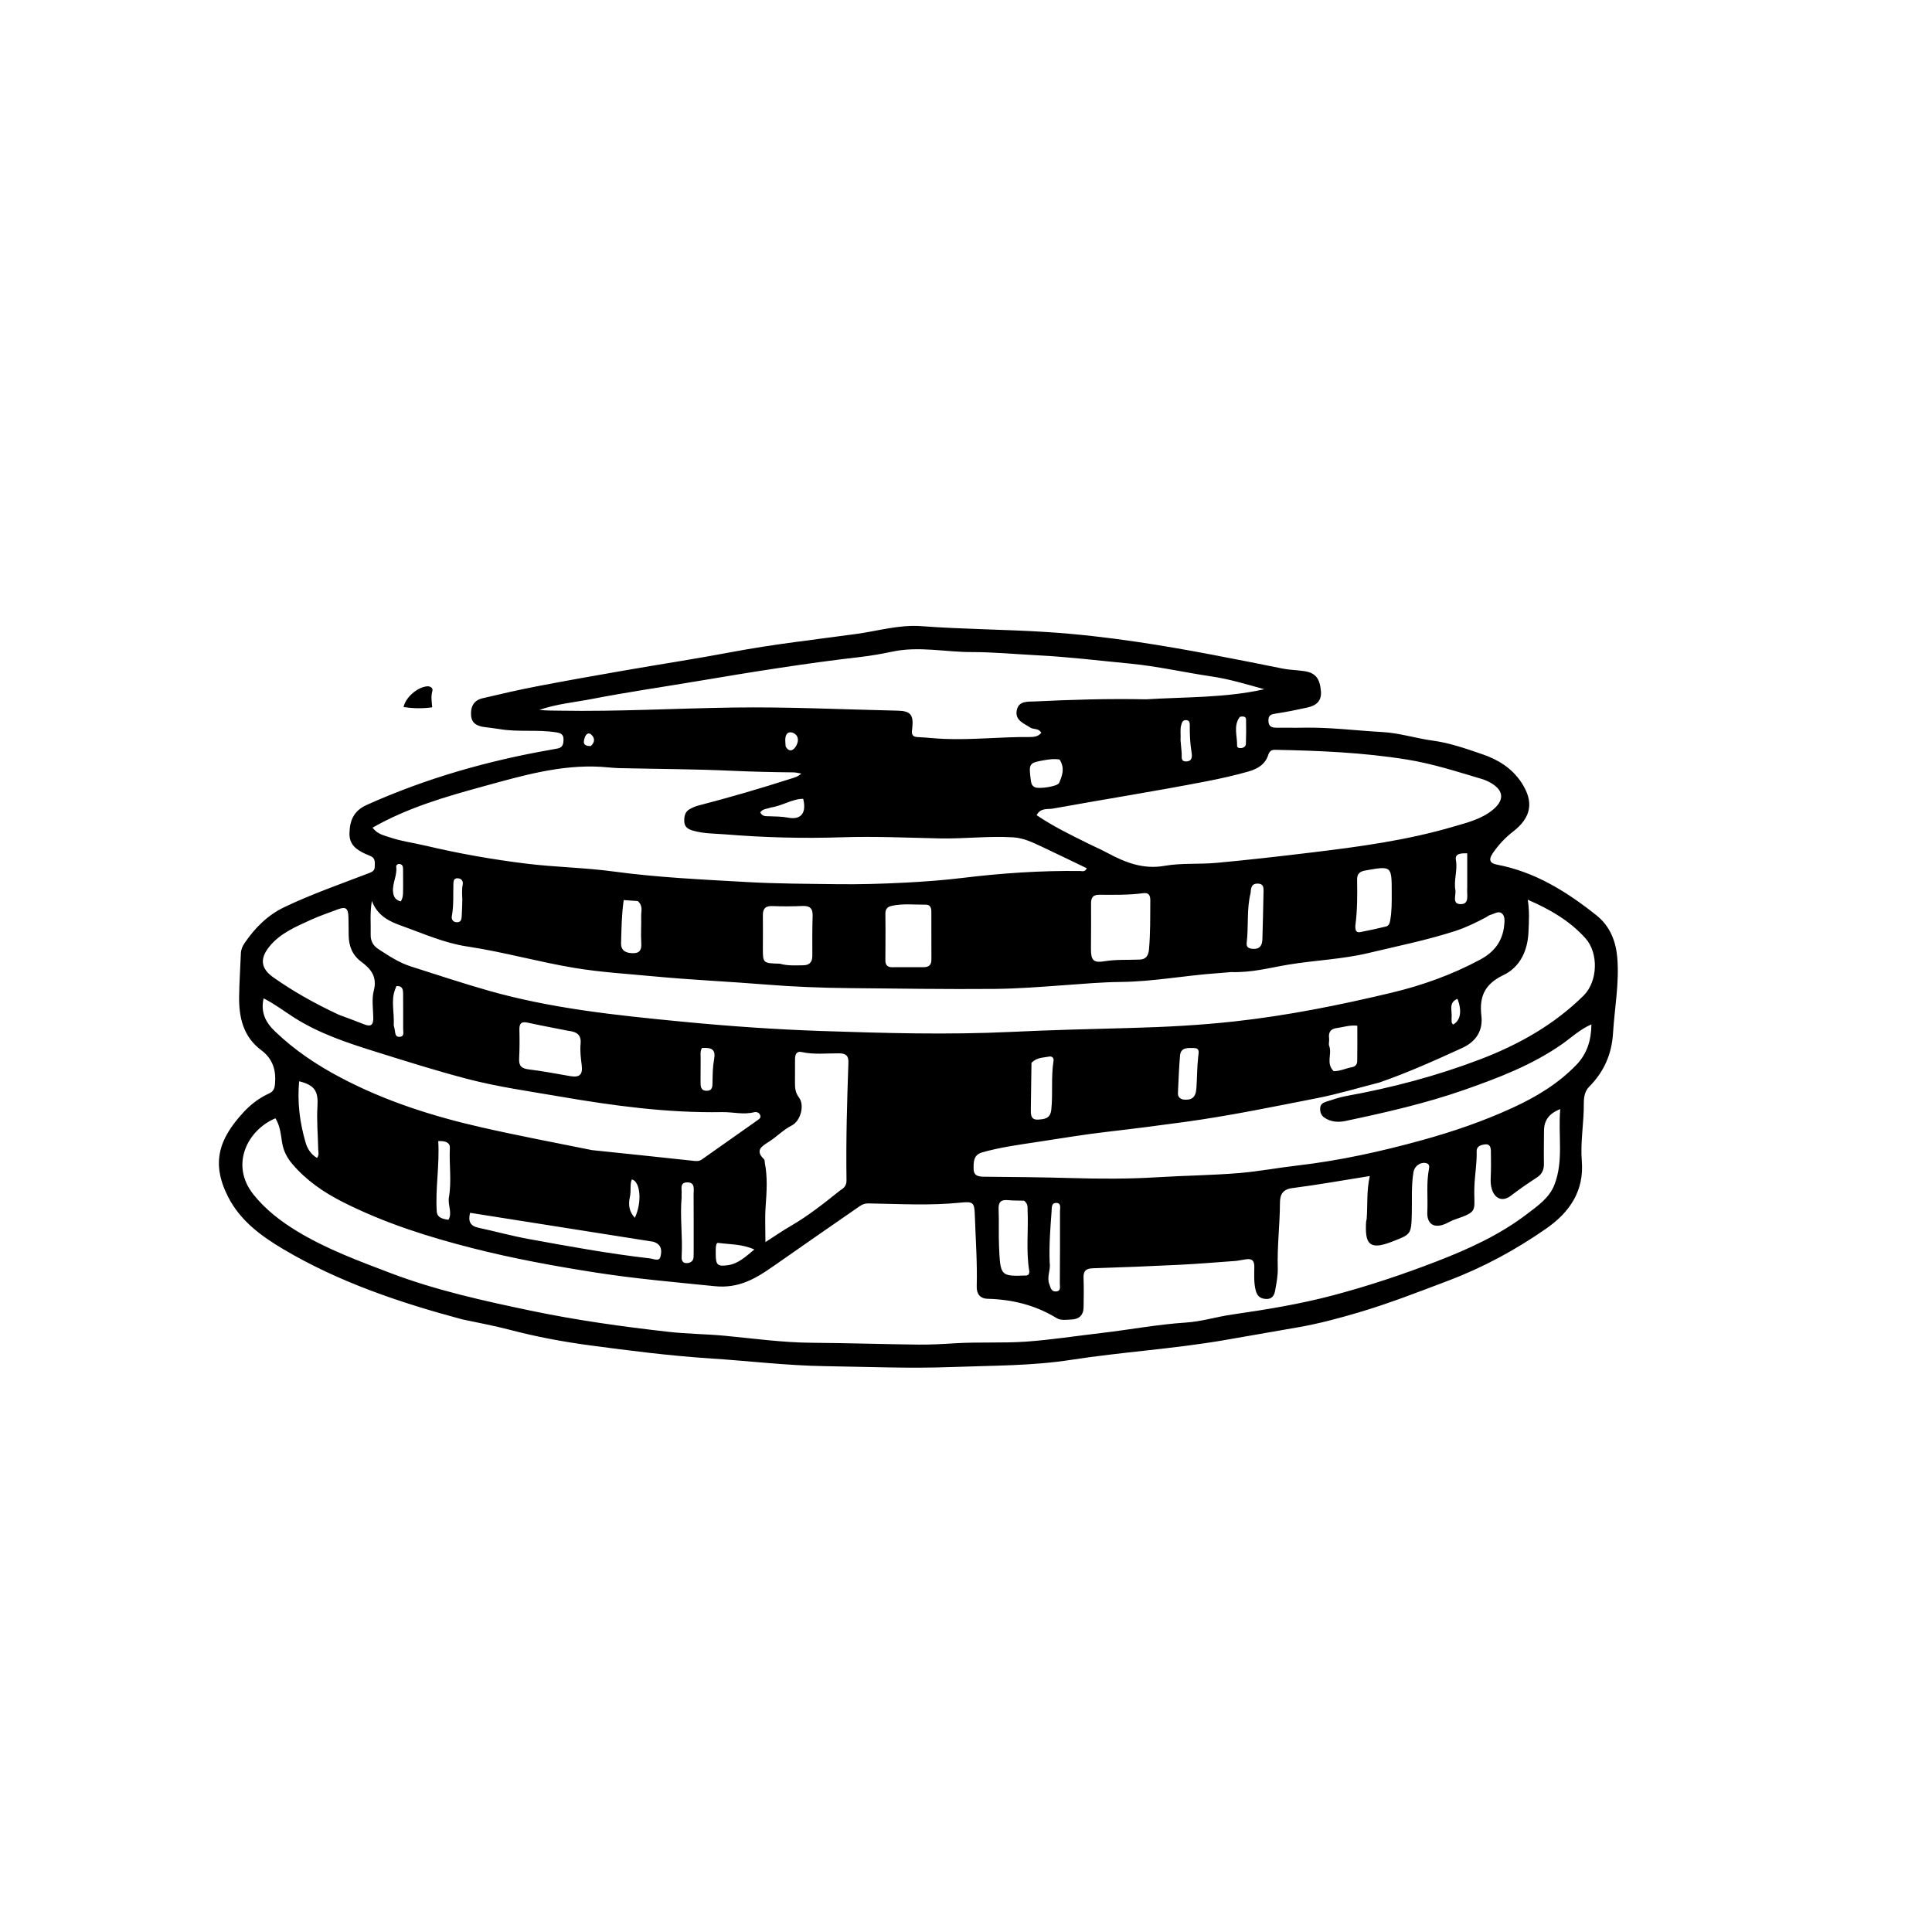 <svg version="1.1" id="Layer_1" xmlns="http://www.w3.org/2000/svg" xmlns:xlink="http://www.w3.org/1999/xlink" x="0px" y="0px"
	 width="100%" viewBox="0 0 1024 1024" enable-background="new 0 0 1024 1024" xml:space="preserve">
<path fill="#000000" opacity="1" stroke="none" 
	d="
M245,699.293 
	C211.729,690.369 179.577,679.52 150.168,662.099 
	C138.507,655.192 127.346,647.053 120.875,634.315 
	C111.804,616.458 116.006,603.672 129.015,589.566 
	C132.88,585.375 137.386,581.929 142.602,579.564 
	C144.889,578.527 145.53,577.024 145.756,574.561 
	C146.431,567.21 144.586,561.167 138.447,556.597 
	C128.952,549.528 126.61,539.321 126.74,528.276 
	C126.83,520.638 127.39,513.007 127.664,505.37 
	C127.739,503.264 128.517,501.467 129.654,499.809 
	C135.195,491.732 141.875,484.993 150.908,480.702 
	C165.495,473.772 180.726,468.479 195.765,462.702 
	C197.603,461.996 198.644,461.234 198.63,459.274 
	C198.617,457.303 199.059,455.151 196.839,453.959 
	C195.82,453.412 194.698,453.059 193.646,452.569 
	C188.917,450.366 185.04,447.71 185.224,441.527 
	C185.429,434.634 187.575,429.675 194.439,426.596 
	C225.726,412.562 258.375,403.24 292.079,397.359 
	C293.227,397.159 294.372,396.932 295.519,396.723 
	C298.282,396.22 298.667,394.291 298.673,391.887 
	C298.681,389.272 297.31,388.578 295.007,388.196 
	C284.933,386.524 274.678,388.153 264.615,386.416 
	C262.007,385.966 259.364,385.721 256.742,385.354 
	C253.005,384.83 249.967,383.539 249.673,379.082 
	C249.369,374.479 251.166,371.175 255.753,370.095 
	C265.284,367.851 274.831,365.638 284.444,363.788 
	C299.759,360.84 315.12,358.124 330.485,355.447 
	C349.602,352.116 368.795,349.201 387.86,345.598 
	C409.702,341.47 431.78,339.032 453.77,336.023 
	C465.249,334.452 476.567,330.992 488.327,331.876 
	C510.565,333.547 532.891,333.575 555.106,335.013 
	C571.088,336.048 587.121,337.891 603.065,340.26 
	C628.865,344.093 654.383,349.264 679.929,354.379 
	C683.667,355.127 687.546,355.138 691.325,355.714 
	C697.265,356.62 699.581,359.591 700.126,366.49 
	C700.542,371.763 697.358,374.04 692.882,375.021 
	C687.374,376.228 681.84,377.358 676.268,378.2 
	C673.801,378.573 672.223,378.982 672.283,381.986 
	C672.349,385.322 674.279,385.731 676.891,385.703 
	C681.388,385.656 685.888,385.791 690.384,385.691 
	C704.538,385.374 718.558,387.225 732.63,387.999 
	C741.857,388.506 750.393,391.339 759.341,392.537 
	C768.419,393.751 777.085,396.837 785.736,399.784 
	C794.11,402.638 801.396,407.217 806.343,414.694 
	C813.141,424.966 811.695,433.224 801.932,440.781 
	C797.689,444.065 794.157,447.855 791.156,452.296 
	C788.877,455.668 789.623,457.552 793.387,458.266 
	C813.61,462.105 830.425,472.599 846.187,485.164 
	C853.311,490.843 856.424,498.838 857.171,507.396 
	C858.346,520.863 855.756,534.243 854.932,547.669 
	C854.241,558.931 850.039,568.162 842.231,576.062 
	C839.876,578.444 839.429,581.817 839.456,584.932 
	C839.545,595.099 837.56,605.203 838.388,615.361 
	C839.688,631.294 831.876,642.538 819.665,651.07 
	C803.428,662.414 786.195,671.757 767.468,678.84 
	C751.802,684.765 736.228,690.854 720.169,695.599 
	C709.685,698.696 699.115,701.549 688.321,703.435 
	C675.094,705.746 661.87,708.078 648.636,710.35 
	C621.783,714.958 594.528,716.592 567.658,720.753 
	C546.766,723.989 525.934,723.742 505.017,724.542 
	C482.392,725.407 459.812,724.433 437.228,724.09 
	C416.984,723.782 396.799,721.314 376.596,720.004 
	C355.155,718.614 333.916,715.909 312.697,713.074 
	C298.428,711.168 284.187,708.504 270.187,704.818 
	C262.015,702.667 253.68,701.139 245,699.293 
M655.287,668.293 
	C645.513,668.982 635.747,669.834 625.963,670.322 
	C610.36,671.101 594.747,671.724 579.132,672.216 
	C575.422,672.333 574.154,673.776 574.297,677.372 
	C574.501,682.508 574.398,687.66 574.328,692.804 
	C574.272,697.028 572.04,699.221 567.807,699.374 
	C565.148,699.47 562.301,700.021 559.961,698.586 
	C548.755,691.714 536.518,688.739 523.506,688.38 
	C519.34,688.265 517.575,685.717 517.683,681.811 
	C518.029,669.318 517.104,656.865 516.689,644.394 
	C516.458,637.47 516.052,636.712 509.232,637.411 
	C492.936,639.081 476.635,638.104 460.335,637.833 
	C458.506,637.803 457.096,638.308 455.717,639.265 
	C440.433,649.87 425.114,660.426 409.891,671.119 
	C400.57,677.666 391.556,683 378.899,681.714 
	C357.749,679.564 336.598,677.743 315.565,674.448 
	C293.731,671.028 272.023,667.052 250.619,661.609 
	C226.934,655.586 203.719,648.24 181.765,637.13 
	C171.498,631.934 162.381,625.674 154.938,616.941 
	C152.077,613.585 150.196,609.924 149.496,605.422 
	C148.828,601.121 148.418,596.588 145.989,592.72 
	C131.279,598.857 121.749,617.254 134.265,633.015 
	C140.714,641.136 148.943,647.444 157.861,652.814 
	C173.324,662.125 190.172,668.362 206.923,674.725 
	C231.069,683.895 256.229,689.441 281.455,694.715 
	C305.543,699.75 329.852,703.133 354.293,705.896 
	C364.245,707.022 374.217,707.041 384.124,707.98 
	C399.469,709.436 414.731,711.581 430.2,711.694 
	C449.015,711.832 467.826,712.449 486.64,712.668 
	C493.116,712.743 499.606,712.377 506.074,711.974 
	C518.703,711.188 531.347,711.986 543.999,711.078 
	C557.281,710.124 570.399,708.076 583.59,706.542 
	C598.584,704.798 613.454,701.96 628.535,700.985 
	C636.891,700.444 644.842,697.906 653.046,696.727 
	C671.123,694.128 689.099,691.19 706.801,686.482 
	C725.458,681.519 743.698,675.442 761.679,668.476 
	C778.5,661.96 794.848,654.518 809.267,643.514 
	C814.904,639.212 821.086,635.026 823.815,628.104 
	C828.909,615.182 825.726,601.672 826.97,587.846 
	C820.835,590.255 818.376,593.958 818.355,599.364 
	C818.333,605.196 818.196,611.03 818.309,616.859 
	C818.369,620.002 817.255,622.344 814.668,624.036 
	C809.934,627.135 805.271,630.307 800.775,633.773 
	C796.327,637.203 792.089,635.338 790.594,629.876 
	C790.106,628.093 790.02,626.328 790.102,624.46 
	C790.311,619.665 790.303,614.854 790.198,610.054 
	C790.157,608.201 789.722,606.19 787.069,606.553 
	C784.839,606.859 782.569,607.475 782.651,610.328 
	C782.828,616.488 781.705,622.557 781.467,628.703 
	C780.946,642.116 784.263,641.829 770.875,646.448 
	C769.312,646.988 767.866,647.863 766.351,648.548 
	C760.269,651.299 756.202,648.937 756.509,642.396 
	C756.869,634.754 755.91,627.061 757.392,619.467 
	C757.671,618.036 757.555,616.833 755.748,616.446 
	C752.768,615.809 749.684,618.127 749.172,621.206 
	C747.96,628.489 748.458,635.823 748.284,643.14 
	C748.015,654.482 747.86,654.218 737.471,658.233 
	C725.334,662.923 723.424,658.834 724.058,647.553 
	C724.086,647.061 724.328,646.583 724.366,646.09 
	C724.934,638.718 724.239,631.319 726.021,623.323 
	C711.514,625.629 698.3,628.005 685,629.71 
	C679.66,630.395 678.416,633.292 678.399,637.687 
	C678.356,649.172 676.887,660.601 677.238,672.112 
	C677.358,676.043 676.563,680.037 675.866,683.946 
	C675.416,686.469 674.34,688.661 670.969,688.477 
	C667.788,688.303 666.246,686.809 665.505,683.771 
	C664.497,679.641 664.778,675.482 664.813,671.339 
	C664.839,668.251 663.579,667.022 660.615,667.425 
	C659.133,667.627 657.665,667.937 655.287,668.293 
M652.585,515.222 
	C649.932,515.439 647.282,515.678 644.628,515.869 
	C627.726,517.086 611.013,520.292 594.001,520.455 
	C584.083,520.549 574.14,521.439 564.292,522.151 
	C551.859,523.051 539.409,524.036 526.976,524.146 
	C501.534,524.369 476.081,523.951 450.64,523.729 
	C435.663,523.597 420.705,523.021 405.875,521.82 
	C386.175,520.224 366.423,519.37 346.737,517.504 
	C332.676,516.171 318.539,515.335 304.619,513.036 
	C285.482,509.874 266.763,504.514 247.539,501.637 
	C235.478,499.832 224.288,494.768 212.925,490.719 
	C207.032,488.619 200.208,485.795 197.099,477.507 
	C195.958,484.272 196.639,489.74 196.462,495.177 
	C196.342,498.838 197.831,501.274 200.634,503.095 
	C206.082,506.636 211.528,510.25 217.782,512.242 
	C231.382,516.575 244.939,521.073 258.66,524.991 
	C292.192,534.565 326.759,538.126 361.282,541.476 
	C385.926,543.866 410.675,545.615 435.418,546.451 
	C468.845,547.58 502.284,548.532 535.773,546.936 
	C557.004,545.924 578.284,545.398 599.542,544.836 
	C617.848,544.353 636.132,543.371 654.269,541.379 
	C682.329,538.297 710.034,532.735 737.51,526.171 
	C753.929,522.249 769.674,516.596 784.582,508.582 
	C791.905,504.646 796.362,498.944 797.224,490.647 
	C797.461,488.375 797.842,485.574 795.964,484.074 
	C794.159,482.633 791.885,484.442 789.848,484.934 
	C789.073,485.121 788.414,485.759 787.68,486.15 
	C782.4,488.957 777.088,491.561 771.326,493.434 
	C756.279,498.323 740.801,501.406 725.465,505.09 
	C711.375,508.475 696.85,508.931 682.604,511.32 
	C672.966,512.936 663.443,515.577 652.585,515.222 
M318.452,406.423 
	C297.012,405.199 276.683,411.163 256.43,416.718 
	C236.283,422.244 216.088,428.041 197.438,438.686 
	C200.131,442.117 203.161,442.638 205.958,443.608 
	C212.423,445.849 219.209,446.721 225.833,448.286 
	C243.445,452.448 261.231,455.579 279.205,457.775 
	C294.544,459.648 310.044,459.851 325.32,461.927 
	C348.748,465.11 372.308,466.158 395.848,467.501 
	C411.752,468.408 427.71,468.417 443.647,468.634 
	C455.622,468.796 467.583,468.438 479.56,467.823 
	C489.704,467.303 499.857,466.566 509.876,465.347 
	C530.725,462.81 551.573,461.369 572.559,461.655 
	C573.611,461.669 574.91,462.344 576.037,460.202 
	C567.976,456.331 559.977,452.418 551.912,448.646 
	C547.137,446.413 542.524,444.145 536.919,443.799 
	C523.925,442.998 511.018,444.65 498.059,444.374 
	C480.791,444.005 463.496,443.2 446.252,443.773 
	C425.589,444.46 405.008,443.912 384.448,442.232 
	C378.685,441.761 372.789,441.9 367.159,440.205 
	C364.856,439.511 362.823,438.454 362.691,435.546 
	C362.562,432.717 362.994,430.171 365.775,428.731 
	C367.098,428.045 368.483,427.391 369.917,427.02 
	C386.492,422.727 402.919,417.933 419.221,412.705 
	C420.988,412.138 422.822,411.735 424.706,410.009 
	C422.899,409.717 421.773,409.387 420.643,409.376 
	C409.666,409.269 398.704,409.026 387.727,408.522 
	C367.937,407.612 348.107,407.582 328.295,407.127 
	C325.307,407.058 322.327,406.682 318.452,406.423 
M731.036,573.773 
	C720.127,576.531 709.393,579.817 698.289,581.998 
	C675.003,586.572 651.785,591.372 628.252,594.617 
	C614.592,596.5 600.928,598.257 587.229,599.831 
	C574.556,601.287 561.958,603.42 549.339,605.331 
	C539.66,606.797 529.945,608.12 520.501,610.81 
	C515.904,612.12 515.969,615.998 516.044,619.657 
	C516.118,623.303 518.723,623.657 521.654,623.681 
	C537.125,623.808 552.591,623.965 568.064,624.404 
	C583.127,624.832 598.265,624.898 613.369,623.968 
	C627.813,623.079 642.296,622.942 656.734,621.751 
	C667.025,620.902 677.154,618.957 687.385,617.779 
	C710.046,615.17 732.215,610.265 754.155,604.186 
	C770.356,599.697 786.162,594.272 801.518,587.233 
	C814.268,581.388 825.938,574.364 835.615,564.281 
	C841.126,558.539 843.41,551.372 843.48,542.923 
	C837.186,545.744 832.844,549.958 827.972,553.37 
	C812.133,564.462 794.293,571.271 776.258,577.597 
	C755.69,584.811 734.461,589.637 713.171,594.133 
	C709.452,594.919 705.528,594.762 702.077,592.452 
	C700.19,591.19 699.614,589.463 699.727,587.303 
	C699.836,585.223 701.315,584.429 702.908,583.924 
	C706.394,582.818 709.879,581.579 713.461,580.928 
	C737.711,576.527 761.423,570.289 784.486,561.486 
	C804.942,553.678 823.64,543.182 839.309,527.716 
	C846.883,520.24 847.394,505.163 840.323,497.3 
	C831.957,487.996 821.414,481.91 809.741,476.879 
	C810.714,482.877 810.372,488.515 810.12,494.126 
	C809.678,503.941 805.597,512.638 796.907,516.793 
	C787.007,521.527 783.962,528.028 785.167,538.382 
	C786.063,546.08 782.5,552.015 775.017,555.433 
	C760.803,561.926 746.579,568.372 731.036,573.773 
M577.136,447.275 
	C580.428,448.874 583.774,450.371 587.001,452.093 
	C596.462,457.141 605.887,460.912 617.251,458.91 
	C626.186,457.335 635.519,458.175 644.62,457.344 
	C661.474,455.804 678.289,453.869 695.099,451.843 
	C720.514,448.781 745.831,445.367 770.434,438.11 
	C777.695,435.969 785.247,434.188 791.364,429.091 
	C797.371,424.086 797.102,419.012 790.271,415.009 
	C788.705,414.091 786.988,413.34 785.248,412.826 
	C772.24,408.986 759.439,404.793 745.865,402.601 
	C722.62,398.846 699.317,397.859 675.904,397.417 
	C674.044,397.381 672.866,398.024 672.241,400.015 
	C670.628,405.152 666.529,407.54 661.671,408.921 
	C654.493,410.962 647.156,412.614 639.899,414.026 
	C612.708,419.319 585.327,423.627 558.065,428.568 
	C555.306,429.068 551.556,427.998 549.434,432.061 
	C558.051,437.91 567.261,442.418 577.136,447.275 
M607.427,370.653 
	C628.331,369.358 649.394,369.955 670.093,365.309 
	C660.823,362.735 651.604,359.911 642.175,358.529 
	C627.733,356.413 613.507,353.115 598.916,351.72 
	C582.553,350.155 566.236,348.14 549.806,347.315 
	C538.18,346.731 526.557,345.597 514.933,345.609 
	C501.009,345.624 487.112,342.416 473.158,345.339 
	C467.474,346.53 461.733,347.559 455.967,348.221 
	C427.099,351.534 398.439,356.175 369.793,361 
	C351.124,364.144 332.377,366.845 313.789,370.456 
	C304.478,372.264 294.955,373.096 285.87,376.265 
	C289.522,376.665 293.144,376.612 296.764,376.674 
	C327.387,377.201 357.966,375.46 388.562,375.012 
	C417.635,374.587 446.735,376.028 475.822,376.671 
	C482.565,376.82 484.249,378.852 483.541,385.663 
	C483.303,387.951 482.581,390.494 486.373,390.668 
	C491.016,390.881 495.644,391.433 500.288,391.627 
	C515.447,392.259 530.559,390.497 545.711,390.637 
	C548.026,390.658 550.284,390.406 551.884,388.434 
	C550.554,385.803 547.836,386.785 546.094,385.634 
	C542.705,383.397 537.955,381.874 538.882,376.628 
	C539.83,371.258 544.828,371.961 548.573,371.779 
	C567.849,370.844 587.14,370.239 607.427,370.653 
M313.8,609.592 
	C331.461,611.438 349.125,613.252 366.777,615.178 
	C368.645,615.381 370.339,615.721 372.013,614.534 
	C381.777,607.612 391.558,600.715 401.356,593.841 
	C402.355,593.141 403.438,592.498 402.944,591.113 
	C402.409,589.616 400.949,589.195 399.638,589.52 
	C393.983,590.921 388.378,589.349 382.763,589.446 
	C353.732,589.948 325.138,586.078 296.636,581.17 
	C280.276,578.353 263.786,576.053 247.728,571.857 
	C231.21,567.541 214.904,562.38 198.602,557.279 
	C183.859,552.667 169.182,547.771 156,539.411 
	C150.614,535.996 145.544,532.069 139.716,529.143 
	C138.094,536.405 140.646,541.715 145.557,546.459 
	C155.936,556.486 167.715,564.366 180.455,571.103 
	C204.015,583.562 229.115,591.573 254.931,597.461 
	C274.175,601.85 293.585,605.513 313.8,609.592 
M445.453,630.814 
	C447.469,629.677 448.706,628.173 448.667,625.641 
	C448.345,604.823 448.949,584.017 449.674,563.216 
	C449.804,559.495 448.318,558.319 444.683,558.288 
	C438.054,558.231 431.395,559.072 424.779,557.581 
	C422.121,556.982 421.402,559.1 421.384,561.341 
	C421.351,565.496 421.363,569.651 421.354,573.806 
	C421.348,576.617 421.513,579.106 423.47,581.684 
	C426.55,585.74 424.434,594.098 419.581,596.565 
	C415.023,598.884 411.636,602.571 407.435,605.215 
	C403.678,607.58 400.053,609.79 404.976,614.443 
	C405.365,614.811 405.246,615.711 405.375,616.361 
	C406.91,624.113 406.331,631.873 405.786,639.683 
	C405.368,645.677 405.703,651.723 405.703,658.339 
	C410.605,655.194 414.693,652.341 418.994,649.859 
	C428.251,644.516 436.574,637.909 445.453,630.814 
M179.596,537.847 
	C184.101,539.54 188.637,541.155 193.1,542.951 
	C196.809,544.444 197.911,542.945 197.85,539.396 
	C197.767,534.58 196.944,529.515 198.128,525.001 
	C200.035,517.729 196.561,513.51 191.563,509.807 
	C186.684,506.192 184.851,501.381 184.801,495.594 
	C184.773,492.435 184.762,489.274 184.679,486.116 
	C184.553,481.297 183.261,480.376 178.932,482.019 
	C174.119,483.845 169.217,485.487 164.547,487.629 
	C156.561,491.293 148.346,494.701 142.624,501.888 
	C137.589,508.212 138.311,513.385 144.815,517.981 
	C155.563,525.575 166.999,531.966 179.596,537.847 
M603.865,508.604 
	C607.462,508.569 608.693,506.443 608.99,503.167 
	C609.771,494.534 609.617,485.887 609.683,477.24 
	C609.703,474.563 608.878,473.012 605.961,473.406 
	C598.182,474.456 590.358,474.256 582.544,474.236 
	C579.275,474.228 578.25,475.819 578.284,478.905 
	C578.372,486.892 578.244,494.882 578.227,502.87 
	C578.214,509.019 579.495,510.472 585.568,509.465 
	C591.383,508.5 597.173,508.85 603.865,508.604 
M346.288,658.153 
	C313.956,653.048 281.624,647.943 249.159,642.818 
	C248.085,647.075 249.009,649.748 253.536,650.718 
	C262.275,652.59 270.909,654.995 279.691,656.603 
	C301.206,660.544 322.729,664.474 344.478,666.983 
	C346.551,667.222 349.407,668.771 350.059,666.072 
	C350.709,663.379 351.132,659.668 346.288,658.153 
M469.305,501.453 
	C469.295,503.945 469.311,506.436 469.27,508.927 
	C469.229,511.351 470.247,512.661 472.804,512.644 
	C478.45,512.607 484.097,512.638 489.743,512.614 
	C492.369,512.603 493.678,511.329 493.662,508.611 
	C493.612,500.142 493.623,491.673 493.632,483.204 
	C493.634,481.127 493.023,479.469 490.639,479.493 
	C484.686,479.553 478.724,478.816 472.78,480.084 
	C470.11,480.653 469.225,481.955 469.275,484.525 
	C469.38,489.837 469.313,495.152 469.305,501.453 
M413.373,510.782 
	C417.436,511.951 421.6,511.674 425.744,511.617 
	C428.966,511.572 430.571,510.013 430.551,506.654 
	C430.51,499.553 430.502,492.448 430.709,485.352 
	C430.824,481.419 429.17,480.034 425.351,480.192 
	C420.045,480.411 414.717,480.455 409.412,480.239 
	C405.712,480.088 404.28,481.58 404.336,485.159 
	C404.427,490.971 404.335,496.785 404.336,502.599 
	C404.337,510.516 404.359,510.531 413.373,510.782 
M301.227,546.349 
	C294.082,544.93 286.916,543.608 279.801,542.05 
	C276.499,541.327 275.205,542.258 275.291,545.701 
	C275.421,550.847 275.411,556.009 275.15,561.148 
	C274.956,564.96 276.452,566.349 280.229,566.801 
	C287.622,567.685 294.952,569.119 302.299,570.376 
	C307.059,571.191 308.934,569.656 308.345,564.767 
	C307.887,560.958 307.337,557.136 307.724,553.349 
	C308.182,548.868 306.18,546.902 301.227,546.349 
M542.778,636.385 
	C539.956,636.304 537.12,636.377 534.316,636.105 
	C530.709,635.755 529.125,636.958 529.28,640.811 
	C529.541,647.286 529.225,653.786 529.497,660.261 
	C530.178,676.495 530.256,676.494 544.054,676.046 
	C544.353,676.036 544.645,675.788 545.184,675.537 
	C545.294,675.072 545.655,674.415 545.557,673.836 
	C543.74,663.091 545.131,652.261 544.654,641.483 
	C544.582,639.855 544.96,638.105 542.778,636.385 
M718.341,490.897 
	C718.373,492.663 718.503,494.51 720.982,494.033 
	C725.534,493.156 730.069,492.168 734.574,491.072 
	C736.224,490.67 736.593,489.177 736.874,487.585 
	C737.719,482.805 737.649,477.999 737.644,473.181 
	C737.628,458.85 737.654,458.883 723.626,461.385 
	C720.771,461.894 719.241,463.023 719.293,466.252 
	C719.421,474.204 719.48,482.17 718.341,490.897 
M546.707,563.318 
	C546.588,571.467 546.452,579.616 546.36,587.766 
	C546.329,590.49 546.219,593.646 550.132,593.405 
	C553.335,593.208 556.684,593.025 557.202,588.204 
	C558.13,579.571 557.002,570.873 558.399,562.274 
	C558.653,560.71 557.587,559.673 555.918,560.024 
	C552.902,560.658 549.597,560.366 546.707,563.318 
M706.873,567.748 
	C710.272,567.776 713.324,566.212 716.588,565.632 
	C718.381,565.313 719.317,564.078 719.349,562.544 
	C719.478,556.293 719.403,550.037 719.403,543.647 
	C715.246,543.193 711.927,544.464 708.518,544.884 
	C705.187,545.295 704.001,547.198 704.463,550.442 
	C704.646,551.733 704.067,553.225 704.503,554.371 
	C706.141,558.675 702.617,563.566 706.873,567.748 
M162.152,606.198 
	C163.249,609.373 165.036,611.974 168.022,613.725 
	C169.272,612.136 168.688,610.611 168.661,609.185 
	C168.514,601.56 167.793,593.904 168.259,586.319 
	C168.741,578.46 166.925,575.191 158.548,573.091 
	C157.549,584.168 158.792,594.894 162.152,606.198 
M361.279,634.552 
	C360.334,644.956 361.89,655.36 361.292,665.768 
	C361.182,667.685 361.512,669.632 364.13,669.469 
	C366.169,669.343 367.577,668.326 367.617,666.043 
	C367.634,665.047 367.665,664.051 367.664,663.055 
	C367.662,653.09 367.694,643.126 367.624,633.162 
	C367.606,630.502 368.599,626.705 364.343,626.688 
	C359.84,626.67 361.634,630.647 361.248,633.145 
	C361.223,633.306 361.259,633.477 361.279,634.552 
M338.033,477.58 
	C335.594,477.412 333.155,477.243 330.571,477.064 
	C329.463,484.887 329.402,492.325 329.179,499.752 
	C329.052,503.976 331.748,505.108 335.285,505.215 
	C338.927,505.326 340.133,503.583 339.893,499.937 
	C339.578,495.147 339.976,490.314 339.837,485.506 
	C339.764,482.961 340.977,480.172 338.033,477.58 
M237.913,634.733 
	C239.464,626.017 237.993,617.234 238.436,608.483 
	C238.592,605.41 235.904,604.654 232.279,604.803 
	C233.045,617.389 230.709,629.666 231.48,642.05 
	C231.693,645.483 234.757,646.088 237.705,646.511 
	C239.842,642.706 237.328,639.149 237.913,634.733 
M662.851,473.268 
	C660.69,481.911 661.836,490.814 660.783,499.542 
	C660.484,502.019 661.724,502.726 663.927,502.905 
	C667.707,503.212 668.999,501.089 669.095,497.831 
	C669.344,489.361 669.532,480.89 669.7,472.418 
	C669.74,470.348 669.656,468.387 666.674,468.326 
	C663.655,468.265 663.02,470 662.851,473.268 
M626.854,582.743 
	C631.345,583.289 633.748,582.052 634.116,576.798 
	C634.508,571.2 634.456,565.576 635.08,560.011 
	C635.345,557.651 636.006,555.476 632.638,555.478 
	C629.567,555.48 625.824,554.974 625.435,559.529 
	C624.902,565.79 624.658,572.077 624.372,578.357 
	C624.299,579.956 624.001,581.783 626.854,582.743 
M556.349,669.32 
	C556.99,673.066 554.691,676.676 556.141,680.591 
	C556.888,682.608 557.183,684.629 559.681,684.493 
	C562.486,684.34 561.719,681.865 561.731,680.234 
	C561.829,667.484 561.849,654.734 561.813,641.985 
	C561.809,640.322 562.599,637.708 559.982,637.577 
	C557.159,637.436 557.501,640.161 557.364,642.049 
	C556.728,650.807 555.979,659.564 556.349,669.32 
M561.605,402.566 
	C558.957,402.108 556.362,402.417 553.73,402.876 
	C545.398,404.331 545.223,404.545 546.314,413.264 
	C546.528,414.977 546.797,416.529 548.619,417.301 
	C550.792,418.222 560.529,416.873 561.356,414.956 
	C562.99,411.17 564.53,407.117 561.605,402.566 
M379.359,661.94 
	C379.356,662.937 379.343,663.933 379.353,664.93 
	C379.41,670.43 380.3,671.355 385.854,670.568 
	C391.318,669.793 395.12,666.128 399.821,662.257 
	C393.11,659.258 386.768,659.627 380.693,658.757 
	C379.662,658.61 379.441,660.094 379.359,661.94 
M777.661,470.338 
	C777.661,464.394 777.661,458.45 777.661,452.285 
	C774.429,452.221 771.016,452.262 771.669,455.91 
	C772.637,461.312 770.432,466.472 771.38,471.717 
	C771.871,474.434 769.358,479.25 774.238,479.213 
	C779.042,479.177 777.338,474.351 777.661,470.338 
M408.49,428.011 
	C406.611,428.775 404.257,428.609 402.946,430.585 
	C404.049,432.891 406.003,432.573 407.769,432.639 
	C411.066,432.76 414.334,432.73 417.637,433.366 
	C424.527,434.694 427.603,430.927 425.701,423.391 
	C419.87,423.412 414.892,427.042 408.49,428.011 
M371.348,562.69 
	C371.333,566.179 371.307,569.669 371.306,573.158 
	C371.305,575.542 371.184,578.148 374.606,578.126 
	C377.759,578.107 377.609,575.658 377.652,573.455 
	C377.73,569.482 377.735,565.543 378.471,561.569 
	C379.408,556.51 377.663,555.082 372.041,555.464 
	C370.846,557.443 371.504,559.653 371.348,562.69 
M208.688,543.476 
	C208.875,544.282 209.101,545.082 209.24,545.896 
	C209.517,547.517 209.448,549.671 211.714,549.556 
	C214.53,549.413 213.665,546.945 213.678,545.278 
	C213.729,539.119 213.659,532.959 213.656,526.799 
	C213.654,524.469 213.36,522.435 210.102,522.647 
	C209.848,523.3 209.608,523.899 209.382,524.503 
	C207.139,530.506 209.062,536.633 208.688,543.476 
M245.04,476.837 
	C244.929,474.184 244.718,471.562 245.246,468.886 
	C245.597,467.11 244.708,465.571 242.548,465.505 
	C240.77,465.45 240.369,466.686 240.318,468.162 
	C240.115,473.97 240.562,479.798 239.477,485.584 
	C239.131,487.428 240.226,488.863 242.347,488.806 
	C244.347,488.752 244.639,487.236 244.717,485.635 
	C244.846,482.981 244.989,480.327 245.04,476.837 
M625.713,392.355 
	C625.917,394.653 626.11,396.951 626.326,399.247 
	C626.498,401.075 625.588,403.695 628.817,403.577 
	C632.019,403.46 631.89,400.807 631.554,398.764 
	C630.771,393.999 630.547,389.23 630.618,384.426 
	C630.639,382.987 630.38,381.709 628.549,381.682 
	C626.822,381.656 626.465,382.92 626.078,384.268 
	C625.373,386.724 625.914,389.193 625.713,392.355 
M333.806,634.603 
	C332.993,638.531 333.386,642.104 336.478,645.464 
	C340.389,637.234 339.459,626.282 334.899,625.092 
	C333.681,627.902 334.681,630.962 333.806,634.603 
M657.146,379.953 
	C653.541,384.752 655.848,390.152 655.679,395.285 
	C655.642,396.393 656.971,396.632 658.044,396.475 
	C659.353,396.283 660.318,395.468 660.357,394.221 
	C660.495,389.91 660.546,385.591 660.427,381.281 
	C660.388,379.902 659.16,379.461 657.146,379.953 
M213.661,469.32 
	C213.65,466.335 213.647,463.349 213.625,460.364 
	C213.615,459.068 213.139,458.058 211.702,457.933 
	C210.73,457.848 209.88,458.596 209.987,459.361 
	C210.625,463.927 207.924,468.024 208.311,472.564 
	C208.549,475.357 209.639,477.084 212.443,477.756 
	C214.003,475.211 213.551,472.672 213.661,469.32 
M769.353,539.87 
	C769.47,540.967 769.023,542.232 770.258,543.004 
	C774.121,540.743 774.987,535.954 772.489,529.405 
	C767.446,531.443 769.865,535.775 769.353,539.87 
M416.409,395.643 
	C417.822,398.251 419.845,398.324 421.415,396.18 
	C422.995,394.022 423.79,390.967 421.437,389.077 
	C419.79,387.754 416.867,387.373 416.301,390.954 
	C416.1,392.231 416.262,393.566 416.409,395.643 
M313.095,395.434 
	C315.384,393.443 315.415,391.125 313.284,389.268 
	C311.899,388.06 310.534,389.134 309.978,390.804 
	C309.185,393.187 308.688,395.461 313.095,395.434 
z"/>
<path fill="#000000" opacity="1" stroke="none" 
	d="
M226.916,363.746 
	C228.769,364.001 229.516,365.047 229.168,366.23 
	C228.361,368.967 228.779,371.689 229.084,374.891 
	C223.858,375.63 218.93,375.488 213.915,374.772 
	C214.88,369.538 221.681,363.798 226.916,363.746 
z"/>
</svg>